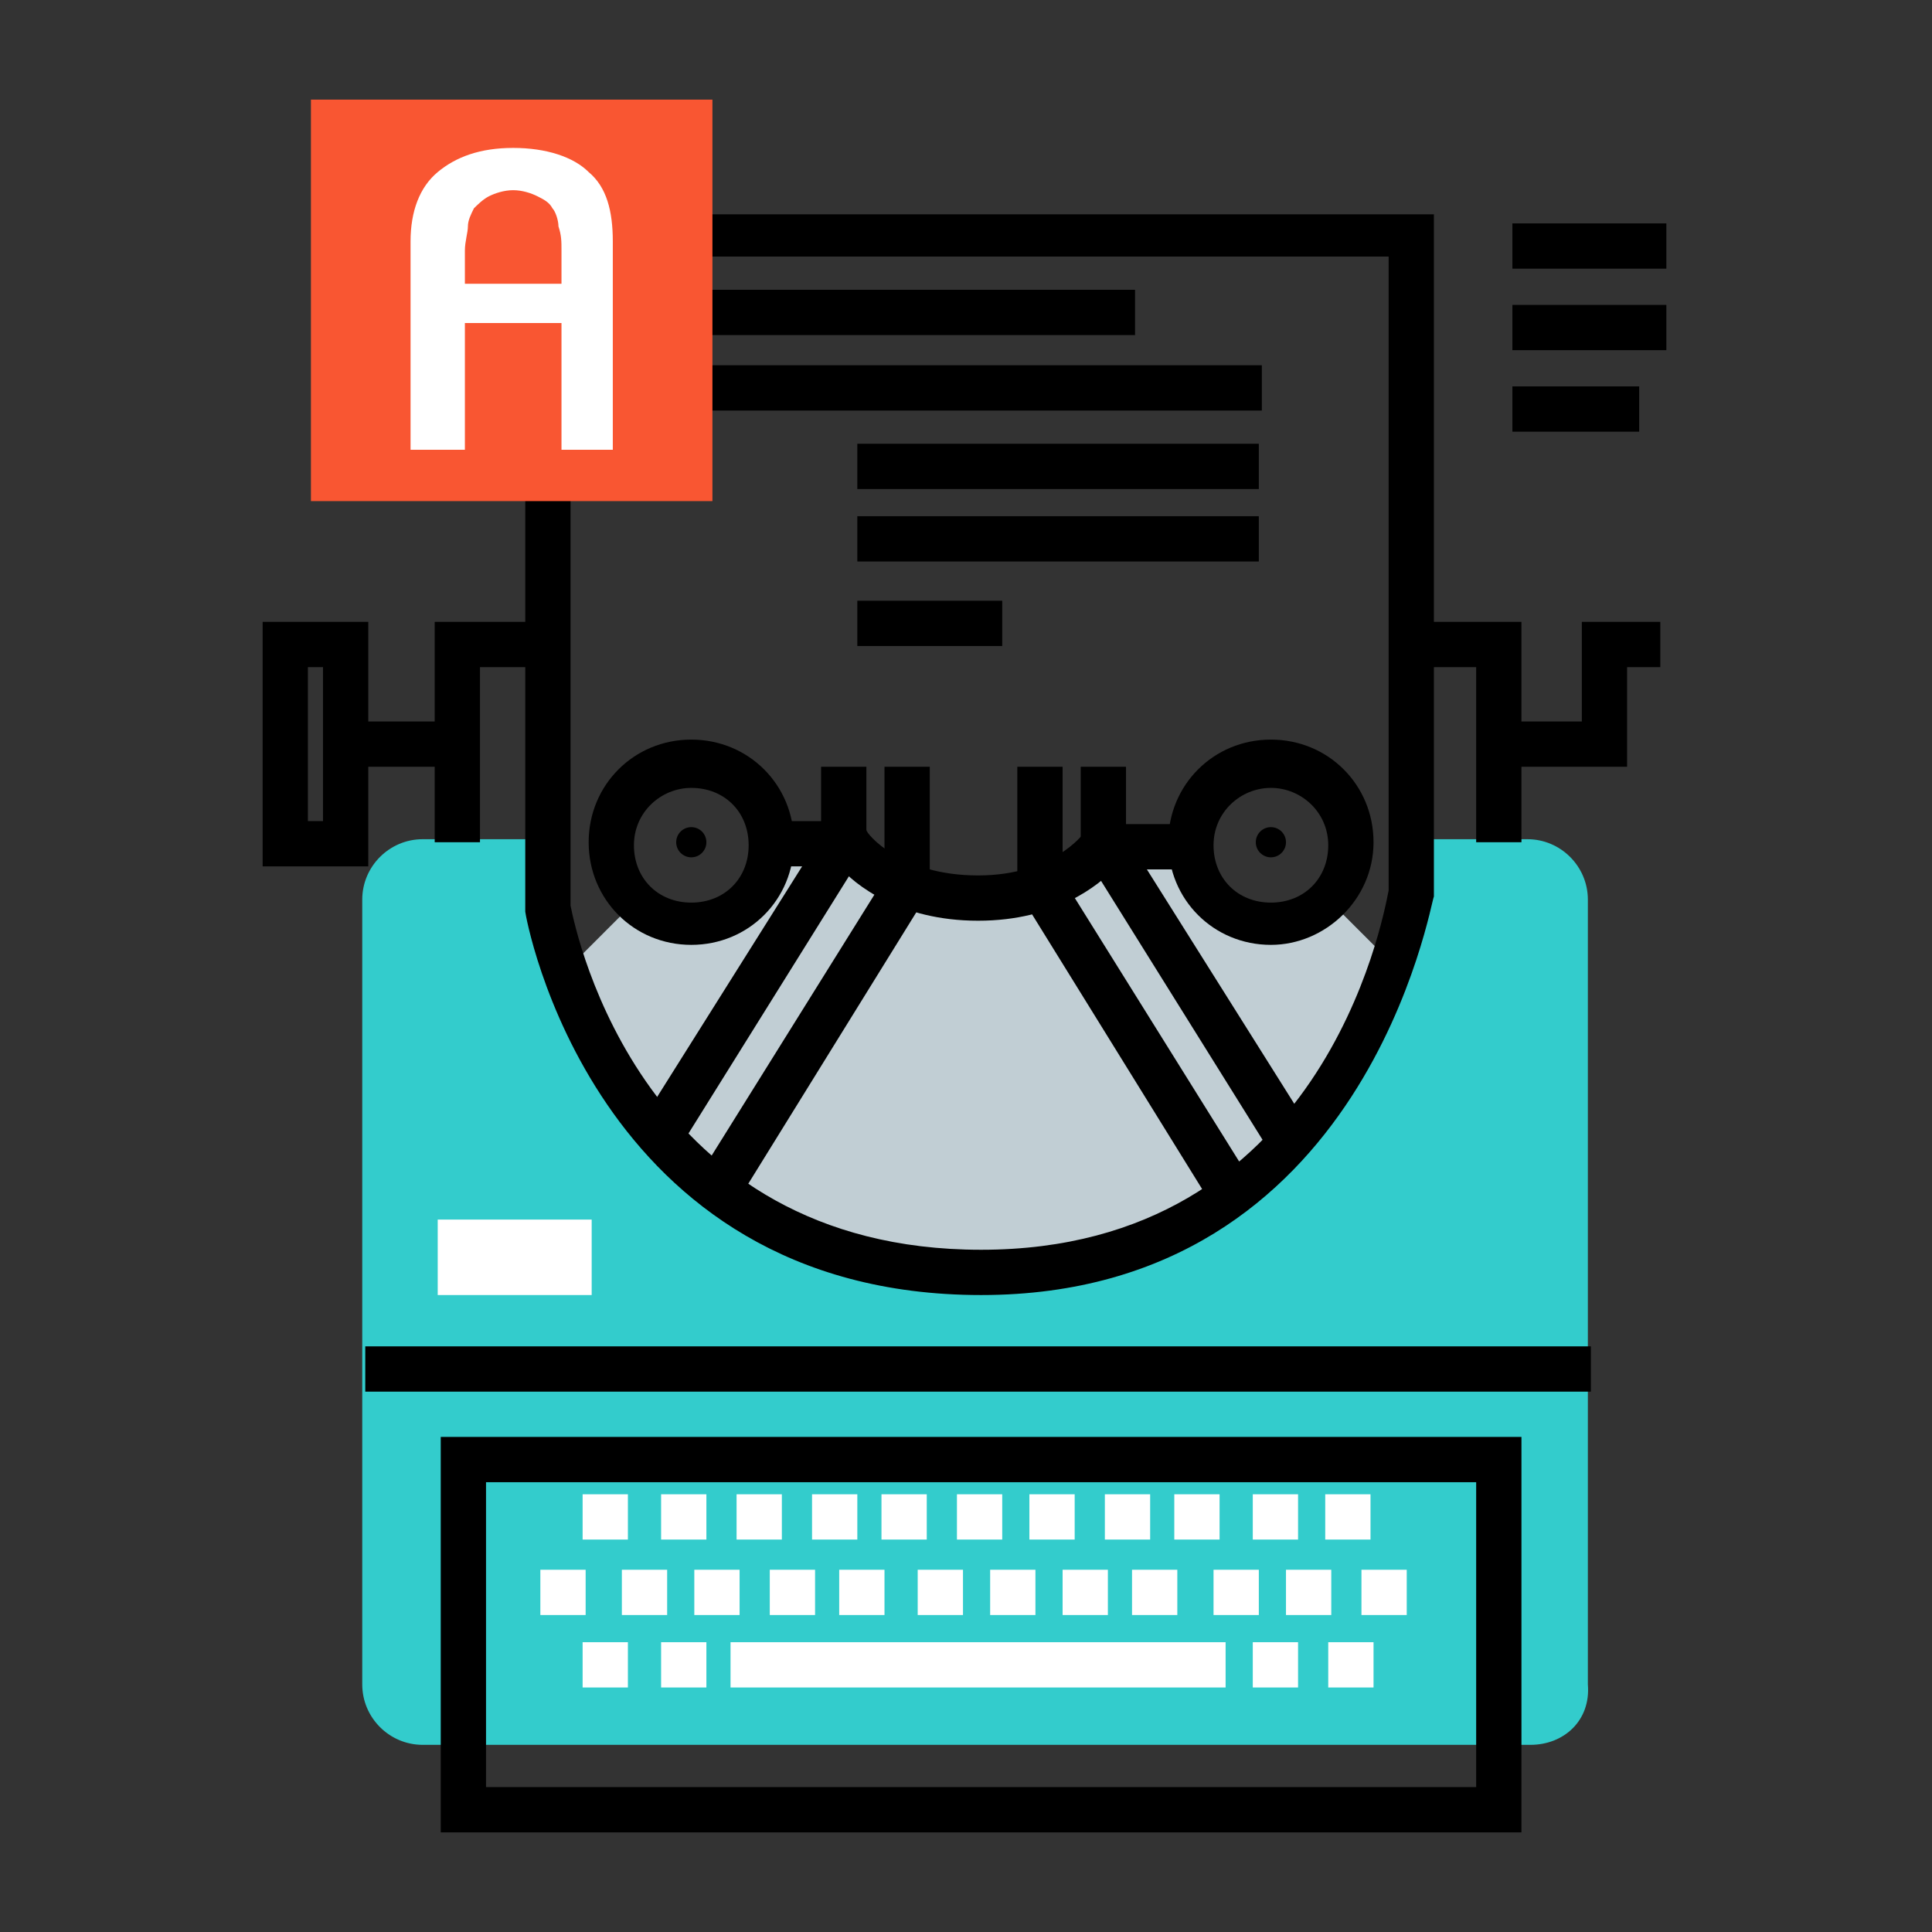 <?xml version="1.0" encoding="utf-8"?>
<!-- Generator: Adobe Illustrator 22.1.0, SVG Export Plug-In . SVG Version: 6.00 Build 0)  -->
<svg version="1.1" id="Layer_1" xmlns="http://www.w3.org/2000/svg" xmlns:xlink="http://www.w3.org/1999/xlink" x="0px" y="0px"
	 viewBox="0 0 64 64" style="enable-background:new 0 0 64 64;" xml:space="preserve">
<rect x="0" y="0" width="64" height="64" fill="#333333" stroke="none"/>
<style type="text/css">
	.st0{fill:#33CCCC;}
	.st1{fill:#C1CED4;}
	.st2{fill:#F95632;}
	.st3{fill:#FFFFFF;}
</style>
<g>
	<path class="st0" d="M50.7,57.8H14c-1.1,0-2-0.9-2-2v-26c0-1.1,0.9-2,2-2h3.5c0,0,1.9,14.5,14.7,14.5c12.6,0,14.9-14.5,14.9-14.5
		h3.5c1.1,0,2,0.9,2,2v26C52.7,57,51.8,57.8,50.7,57.8z"/>
	<path class="st1" d="M45.9,31.7L44.2,30c0,0-1.5,0.9-2.1,0.9c-0.6,0-2.9-2.9-2.9-2.9l-2.6,0.3l-4.2,1.5L27,28.1l-1.4,0.4l-2.1,2.1
		l-2.4-0.8L18.9,32c0,0,1.5,5,4.2,6.8s6.5,3.3,9.4,3.3s9.2-2,10.6-4.3C44.4,35.5,45.9,31.7,45.9,31.7z"/>
	<path d="M50.4,60.7H14.6V47.6h35.8V60.7z M16.1,59.2h32.8V49.1H16.1V59.2z"/>
	<rect x="12.1" y="44.6" width="40.6" height="1.5"/>
	<path d="M32.5,42.9c-12.9,0-15.1-12.6-15.1-12.7l0-0.1v-23h30.1l0,22.6C47.4,29.8,45.3,42.9,32.5,42.9z M18.9,30
		c0.2,1,2.4,11.4,13.6,11.4c11.3,0,13.3-10.9,13.5-11.9v-21H18.9V30z"/>
	<polygon points="42.1,38.2 35.8,28.1 35.8,25.4 37.3,25.4 37.3,27.7 43.4,37.4 	"/>
	<polygon points="40.2,40 33.7,29.5 33.7,25.4 35.2,25.4 35.2,29.1 41.5,39.2 	"/>
	<polygon points="22.4,38.2 21.1,37.4 27.2,27.7 27.2,25.4 28.7,25.4 28.7,28.1 	"/>
	<polygon points="24.3,40 23,39.2 29.3,29.1 29.3,25.4 30.8,25.4 30.8,29.5 	"/>
	<path d="M32.4,30.5c-2.6,0-4.1-1.2-4.6-1.8h-2.4v-1.5h3.1l0.2,0.3c0,0.1,1.1,1.5,3.7,1.5c2.5,0,3.5-1.4,3.5-1.4l0.2-0.3l0.4,0h2.9
		v1.5h-2.5C36.4,29.3,35,30.5,32.4,30.5z"/>
	<polygon points="50.4,27.9 48.9,27.9 48.9,22.1 46.7,22.1 46.7,20.6 50.4,20.6 	"/>
	<polygon points="53.9,25.4 49.6,25.4 49.6,23.9 52.4,23.9 52.4,20.6 55,20.6 55,22.1 53.9,22.1 	"/>
	<rect x="21.7" y="9.6" width="15.9" height="1.5"/>
	<rect x="21.7" y="12.1" width="20.1" height="1.5"/>
	<rect x="28.4" y="14.7" width="13.3" height="1.5"/>
	<rect x="28.4" y="17.1" width="13.3" height="1.5"/>
	<rect x="28.4" y="19.9" width="4.8" height="1.5"/>
	<rect x="50.1" y="7.4" width="5.1" height="1.5"/>
	<rect x="50.1" y="10.1" width="5.1" height="1.5"/>
	<rect x="50.1" y="12.8" width="4.2" height="1.5"/>
	<polygon points="15.9,27.9 14.4,27.9 14.4,20.6 18.1,20.6 18.1,22.1 15.9,22.1 	"/>
	<rect x="11.5" y="23.9" width="3.6" height="1.5"/>
	<path d="M12.2,28.7H8.7v-8.1h3.5V28.7z M10.2,27.2h0.5v-5.1h-0.5V27.2z"/>
	<path d="M22.9,31.3c-1.9,0-3.4-1.5-3.4-3.4s1.5-3.4,3.4-3.4s3.4,1.5,3.4,3.4S24.8,31.3,22.9,31.3z M22.9,26.1c-1,0-1.9,0.8-1.9,1.9
		s0.8,1.9,1.9,1.9s1.9-0.8,1.9-1.9S24,26.1,22.9,26.1z"/>
	<circle cx="22.9" cy="27.9" r="0.5"/>
	<path d="M42.1,31.3c-1.9,0-3.4-1.5-3.4-3.4s1.5-3.4,3.4-3.4s3.4,1.5,3.4,3.4S43.9,31.3,42.1,31.3z M42.1,26.1c-1,0-1.9,0.8-1.9,1.9
		s0.8,1.9,1.9,1.9s1.9-0.8,1.9-1.9S43.1,26.1,42.1,26.1z"/>
	<circle cx="42.1" cy="27.9" r="0.5"/>
	<rect x="10.3" y="3.3" class="st2" width="13.3" height="13.3"/>
	<path class="st3" d="M18.6,14.9v-4.2h-3.2v4.2h-1.8V8c0-1,0.3-1.8,0.9-2.3s1.4-0.8,2.5-0.8c1.1,0,2,0.3,2.5,0.8
		C20.1,6.2,20.3,7,20.3,8v6.9H18.6z M18.6,8.3c0-0.3,0-0.5-0.1-0.8c0-0.2-0.1-0.5-0.2-0.6c-0.1-0.2-0.3-0.3-0.5-0.4
		c-0.2-0.1-0.5-0.2-0.8-0.2s-0.6,0.1-0.8,0.2c-0.2,0.1-0.4,0.3-0.5,0.4c-0.1,0.2-0.2,0.4-0.2,0.6c0,0.2-0.1,0.5-0.1,0.8v1.1h3.2V8.3
		z"/>
	<rect x="14.5" y="40.4" class="st3" width="5.1" height="2.5"/>
	<rect x="19.3" y="49.5" class="st3" width="1.5" height="1.5"/>
	<rect x="21.9" y="49.5" class="st3" width="1.5" height="1.5"/>
	<rect x="24.4" y="49.5" class="st3" width="1.5" height="1.5"/>
	<rect x="26.9" y="49.5" class="st3" width="1.5" height="1.5"/>
	<rect x="29.2" y="49.5" class="st3" width="1.5" height="1.5"/>
	<rect x="31.7" y="49.5" class="st3" width="1.5" height="1.5"/>
	<rect x="34.1" y="49.5" class="st3" width="1.5" height="1.5"/>
	<rect x="36.6" y="49.5" class="st3" width="1.5" height="1.5"/>
	<rect x="38.9" y="49.5" class="st3" width="1.5" height="1.5"/>
	<rect x="41.5" y="49.5" class="st3" width="1.5" height="1.5"/>
	<rect x="43.9" y="49.5" class="st3" width="1.5" height="1.5"/>
	<rect x="17.9" y="52" class="st3" width="1.5" height="1.5"/>
	<rect x="20.6" y="52" class="st3" width="1.5" height="1.5"/>
	<rect x="19.3" y="54.4" class="st3" width="1.5" height="1.5"/>
	<rect x="21.9" y="54.4" class="st3" width="1.5" height="1.5"/>
	<rect x="24.2" y="54.4" class="st3" width="16.4" height="1.5"/>
	<rect x="23" y="52" class="st3" width="1.5" height="1.5"/>
	<rect x="25.5" y="52" class="st3" width="1.5" height="1.5"/>
	<rect x="27.8" y="52" class="st3" width="1.5" height="1.5"/>
	<rect x="30.4" y="52" class="st3" width="1.5" height="1.5"/>
	<rect x="32.8" y="52" class="st3" width="1.5" height="1.5"/>
	<rect x="35.2" y="52" class="st3" width="1.5" height="1.5"/>
	<rect x="37.5" y="52" class="st3" width="1.5" height="1.5"/>
	<rect x="40.2" y="52" class="st3" width="1.5" height="1.5"/>
	<rect x="42.6" y="52" class="st3" width="1.5" height="1.5"/>
	<rect x="45.1" y="52" class="st3" width="1.5" height="1.5"/>
	<rect x="41.5" y="54.4" class="st3" width="1.5" height="1.5"/>
	<rect x="44" y="54.4" class="st3" width="1.5" height="1.5"/>
</g>
</svg>
